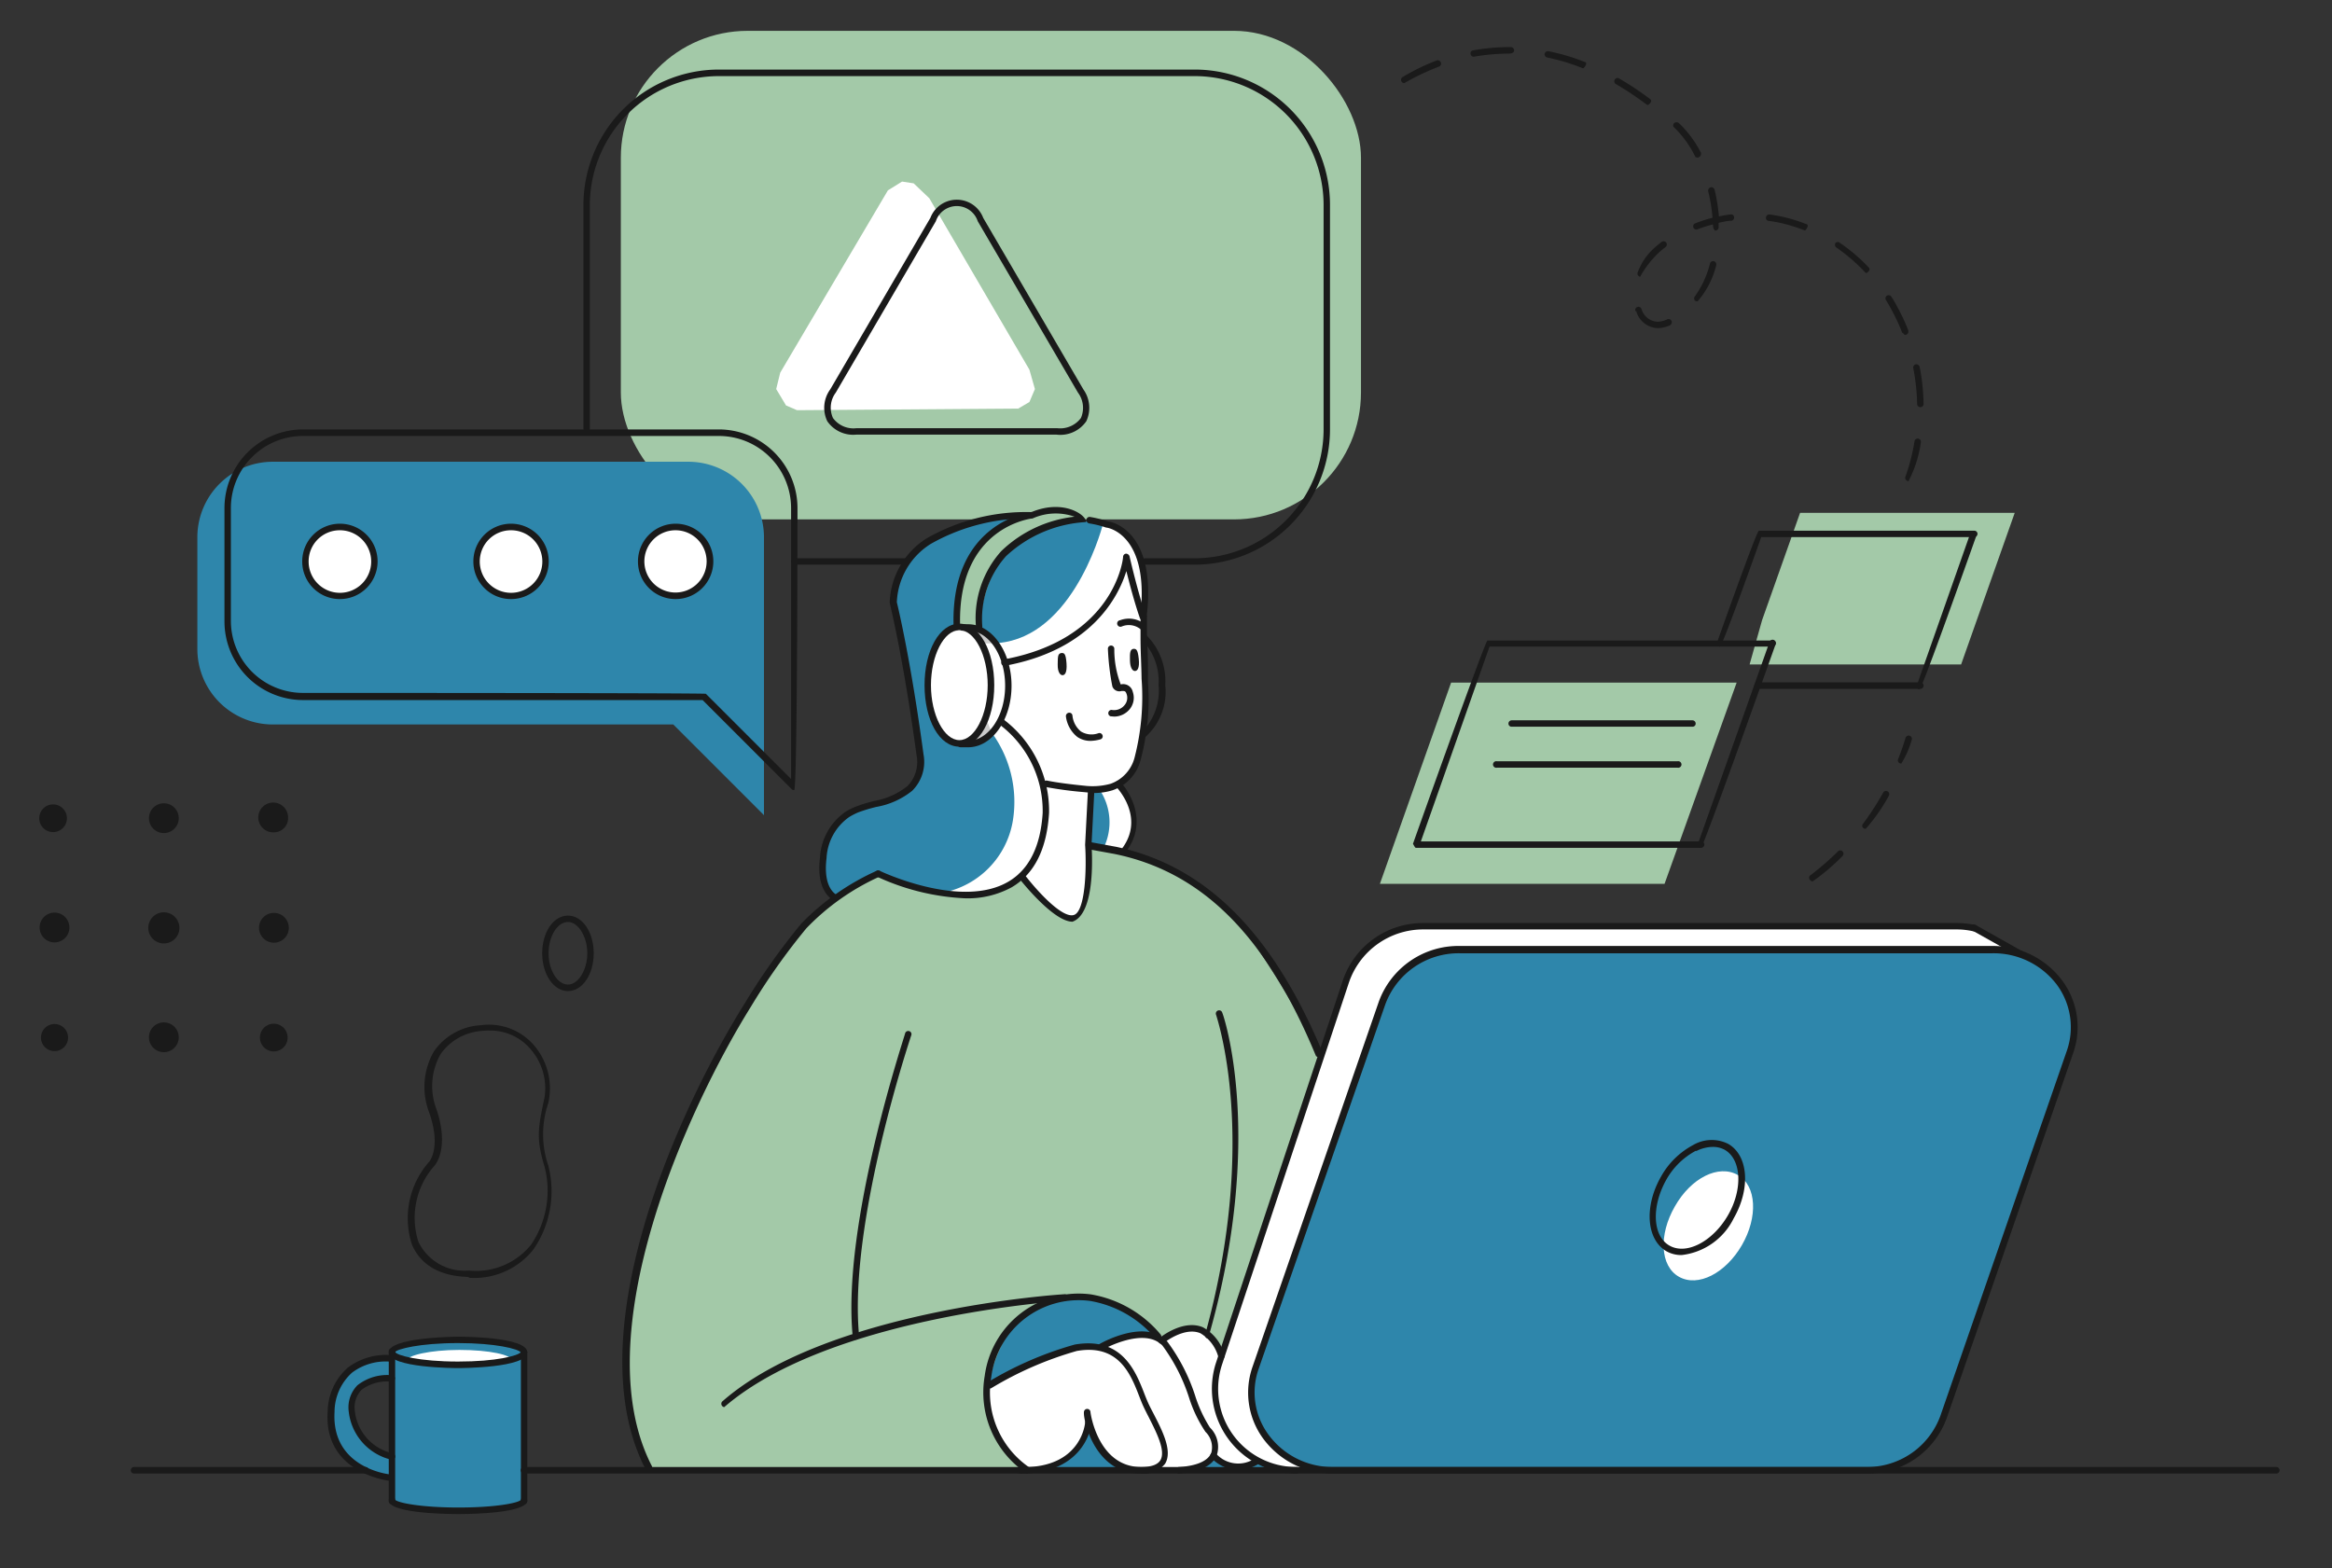 <svg id="Layer_1" data-name="Layer 1" xmlns="http://www.w3.org/2000/svg" viewBox="0 0 156.56 105.29"><rect x="0" y="0" width="156.56" height="105.29" fill="#333333" stroke="none"/><defs><style>.cls-1{fill:#a3c9a8;}.cls-2{fill:#2e86ab;}.cls-3{fill:#fff;}.cls-4{fill:#ccc;}.cls-5{fill:#1a1a1a;}</style></defs><rect class="cls-1" x="41.69" y="2.07" width="49.69" height="32.8" rx="8.52" transform="translate(133.06 36.94) rotate(-180)"/><path class="cls-2" d="M55.94,60.31a3.15,3.15,0,0,1-.69-2.59c.26-1.62.48-2.83,2.2-3.35S61,53.69,61.66,52a11,11,0,0,0-.18-3.18C61.13,46.54,60,40.45,60,40.45a4.77,4.77,0,0,1,2.83-4.4,15.83,15.83,0,0,1,5.79-1.46,38.89,38.89,0,0,1,6.29.76c1.82.55,2,3.14,2,4.2s0,2.22,0,2.22l-9.4,6.72a6.25,6.25,0,0,1,2.44,4c.59,2.86-.07,5.63-1.83,6.73s-5.91,1.5-9-.55Z"/><path class="cls-2" d="M86,98.54l-15.67.17s2.66-3.35,2.93-5.4C73.26,93.31,85.06,98.4,86,98.54Z"/><polygon class="cls-3" points="135.26 63.73 132.54 62.29 94.35 62.29 92.14 63.17 90.78 64.93 81.97 91.19 81.6 93.24 81.82 94.94 82.98 96.89 84.25 97.94 85.64 98.53 88.05 98.53 125.49 98.74 135.26 63.73"/><path class="cls-2" d="M22.23,95.18c0,3.64,4,4,4,4l.16,1.65a11.14,11.14,0,0,0,4.4.58,11.2,11.2,0,0,0,4.4-.58V90.79S34.6,90,31,90s-4.68.67-4.68.67v.46C24.5,91.45,22.23,91.53,22.23,95.18Zm1.37-.76c.11-2.2,2.66-1.86,2.66-1.86v5.23S23.46,97,23.6,94.42Z"/><path class="cls-2" d="M18.31,31H46.23A5.08,5.08,0,0,1,51.29,36V54.73L45.2,48.64H18.31a5.07,5.07,0,0,1-5.06-5.06V36A5.07,5.07,0,0,1,18.31,31Z"/><polygon class="cls-1" points="118.3 41.63 120.85 34.43 135.26 34.43 131.66 44.61 117.46 44.61 118.3 41.63"/><path class="cls-2" d="M89.48,98.71h35.79a5.45,5.45,0,0,0,5.19-3.59L139,70.61a5.27,5.27,0,0,0-5.19-6.88H98a5.44,5.44,0,0,0-5.19,3.59L84.29,91.83A5.27,5.27,0,0,0,89.48,98.71Z"/><path class="cls-1" d="M73.06,56.73s6.91,1,9.92,4.89a69.19,69.19,0,0,1,5.6,9.1L82.05,90.94s-.7-1.57-1.23-1.65a4,4,0,0,0-2.76.63,4.24,4.24,0,0,0-3.86.49,7.6,7.6,0,0,0-4.13.78C68.12,92.26,66.41,93,66.41,93s-.19,3.9,2.44,5.61l-25.13.1s-1.94-4.08-1.66-7.53,1.38-9.87,2.83-12.92,3-7.2,5-10.2a43.51,43.51,0,0,1,5.55-7.25l3.45-2.15S62.72,60.5,65.63,60s3.08-1.24,3.08-1.24,2.1,3.08,3.38,2.89S73.06,56.73,73.06,56.73Z"/><path class="cls-3" d="M30.84,90.63c2,0,3.55.33,3.55.73l-3.55.2-3.55-.2C27.29,91,28.88,90.63,30.84,90.63Z"/><path class="cls-3" d="M75.72,37.85s.88,3,1,3.74.14,4.83.27,6.11S76.5,53.39,73.38,53l-.32,3.71s.33,4.84-1,4.93-3.38-2.89-3.38-2.89a5.61,5.61,0,0,0,1.48-4.23,7.46,7.46,0,0,0-3-6s1-2.48.23-4c0,0,3.36-.55,4.93-2A10.21,10.21,0,0,0,75.72,37.85Z"/><path class="cls-3" d="M66.29,93.07a26,26,0,0,1,4.46-2.19,6.86,6.86,0,0,1,3.17-.47,13.82,13.82,0,0,1,2.4-.73A3.27,3.27,0,0,1,78,90a3,3,0,0,1,1.81-.7,2.34,2.34,0,0,1,2.29,1.64,7.22,7.22,0,0,0-.45,2.74c.17,1,.83,3.58,2.66,4.26,0,0-1.08,1.35-2.68-.08,0,0-1.08,1.07-3.83.85,0,0-2.27.19-3-.58A14.44,14.44,0,0,1,73,95.66a3.78,3.78,0,0,1-3.82,3.08A4,4,0,0,1,67.1,96.5,7.82,7.82,0,0,1,66.29,93.07Z"/><path class="cls-3" d="M112.44,81c-1.09,1.89-1,4,.28,4.72s3.13-.24,4.22-2.12,1-4-.28-4.72S113.53,79.07,112.44,81Z"/><polygon class="cls-1" points="116.59 45.83 97.42 45.83 92.64 59.34 111.75 59.34 116.59 45.83"/><path class="cls-3" d="M43,37.69a2.31,2.31,0,1,0,2.31-2.31A2.31,2.31,0,0,0,43,37.69Z"/><circle class="cls-3" cx="34.3" cy="37.69" r="2.31"/><circle class="cls-3" cx="22.81" cy="37.69" r="2.31"/><polygon class="cls-3" points="69.11 24.82 62.39 13.31 61.34 12.31 60.56 12.19 59.61 12.78 52.38 25.02 52.11 26.12 52.77 27.22 53.51 27.54 68.36 27.43 69.11 26.99 69.48 26.12 69.11 24.82"/><path class="cls-2" d="M75.19,52.59s2,2.62.3,4.61l-2.43-.47L73.38,53A3.72,3.72,0,0,0,75.19,52.59Z"/><path class="cls-4" d="M62.19,46c0,2.16,1.23,3.91,2.75,3.91S67.69,48.2,67.69,46s-1.23-3.91-2.75-3.91S62.19,43.88,62.19,46Z"/><path class="cls-3" d="M62.47,46.14c0,2.11.87,3.81,1.94,3.81s2-1.7,2-3.81-.87-3.8-2-3.8S62.47,44,62.47,46.14Z"/><path class="cls-1" d="M65.73,42.09S66,38.32,68,36.7a8.44,8.44,0,0,1,4.78-1.86,2.63,2.63,0,0,0-1.88-.59,7.24,7.24,0,0,0-4.39,1.58c-1.4,1.08-2.34,3.61-2.12,6.1Z"/><path class="cls-2" d="M66.41,93s4.33-2.5,6.06-2.55l1.45,0s3.17-1.3,3.83-.68a7.43,7.43,0,0,0-6.25-2.68C67.48,87.37,66.4,92.45,66.41,93Z"/><path class="cls-5" d="M128.06,32.29a.22.22,0,0,1-.14-.28,13,13,0,0,0,.61-2.38.21.21,0,0,1,.25-.18.21.21,0,0,1,.18.24,8,8,0,0,1-.83,2.61Zm.65-5.12a14.34,14.34,0,0,0-.26-2.45.22.22,0,0,1,.17-.26.24.24,0,0,1,.26.18,14.17,14.17,0,0,1,.26,2.52.22.22,0,0,1-.43,0Zm-1-4.82a12.47,12.47,0,0,0-.71-1.53c-.12-.23-.25-.45-.38-.67a.21.21,0,0,1,.06-.3.22.22,0,0,1,.3.07c.15.23.28.46.4.69a12.78,12.78,0,0,1,.74,1.59c0,.11,0,.23-.2.29A.23.23,0,0,1,127.76,22.35Zm-17.91-1.46a.21.21,0,0,1,.12-.28.22.22,0,0,1,.28.13,1.18,1.18,0,0,0,1.07.86,1.59,1.59,0,0,0,.66-.16.22.22,0,0,1,.29.11.23.23,0,0,1-.11.29,2,2,0,0,1-.84.19A1.56,1.56,0,0,1,109.85,20.89Zm4-.7a.22.22,0,0,1,0-.31,6.38,6.38,0,0,0,1-2.19.22.22,0,0,1,.27-.15.22.22,0,0,1,.15.26,5.77,5.77,0,0,1-1.25,2.43A.25.25,0,0,1,113.81,20.19Zm-3.73-1.62a.22.22,0,0,1-.12-.29,4.12,4.12,0,0,1,1-1.53q.28-.26.57-.48a.22.22,0,1,1,.27.34,6,6,0,0,0-.54.46,6.8,6.8,0,0,0-1.14,1.51Zm15.08-.36a12.13,12.13,0,0,0-1.86-1.59.22.22,0,0,1-.06-.31.21.21,0,0,1,.3,0,12,12,0,0,1,1.93,1.65c.09.09.08.23-.15.37A.2.2,0,0,1,125.16,18.21ZM115,15.07a7.83,7.83,0,0,0-1.07.34.22.22,0,0,1-.16-.4,9.89,9.89,0,0,1,1.2-.39,11,11,0,0,0-.29-1.78.23.23,0,0,1,.16-.26.22.22,0,0,1,.27.16,12.14,12.14,0,0,1,.29,1.79,7.93,7.93,0,0,1,.85-.14.22.22,0,0,1,0,.43c-.29,0-.58.08-.87.14,0,.1,0,.2,0,.3a.22.22,0,0,1-.22.22C115.13,15.48,115,15.39,115,15.07Zm6.11.38a11.73,11.73,0,0,0-1.27-.41,9.31,9.31,0,0,0-1.1-.21.2.2,0,0,1-.18-.24.22.22,0,0,1,.24-.19,10.62,10.62,0,0,1,1.15.22,11.27,11.27,0,0,1,1.32.43c.11,0,.16.17-.08.42Zm-7.28-4.9a7.16,7.16,0,0,0-1.44-2c-.09-.08-.07-.19,0-.28a.26.26,0,0,1,.33,0,7.33,7.33,0,0,1,1.48,2c0,.1,0,.23-.2.31A.23.23,0,0,1,113.86,10.55ZM110.52,7a21,21,0,0,0-2.06-1.37.22.22,0,0,1,.21-.38,20.82,20.82,0,0,1,2.11,1.4c.1.08.12.21-.13.4A.21.21,0,0,1,110.52,7ZM94.09,5.47a.22.22,0,0,1,.08-.3,14.56,14.56,0,0,1,2.28-1.11.22.22,0,0,1,.28.13.21.21,0,0,1-.12.28,16.3,16.3,0,0,0-2.33,1.11A.21.21,0,0,1,94.09,5.47Zm12.14-.9a13.84,13.84,0,0,0-2.36-.71.22.22,0,0,1-.17-.25.22.22,0,0,1,.26-.17,13.73,13.73,0,0,1,2.43.72c.12,0,.17.17-.08.42Zm-7.5-.94a.2.2,0,0,1,.17-.25,14.11,14.11,0,0,1,2.53-.22.22.22,0,0,1,.22.22c0,.12-.08.21-.37.22a13.48,13.48,0,0,0-2.34.21A.21.21,0,0,1,98.73,3.63Z"/><path class="cls-3" d="M66.53,43.19c5.27,0,7.33-7.32,7.52-8,.3.06.58.12.81.19,1.82.55,2,3.14,2,4.2s0,2.22,0,2.22L69,47.42C66.35,45.88,62.63,43.21,66.53,43.19Z"/><path class="cls-3" d="M68,55.09a7.87,7.87,0,0,0-1.42-5.9,28.14,28.14,0,0,1-1.28-3.86c.08-.24,4,.12,6.11.34l-4,2.82a6.25,6.25,0,0,1,2.44,4c.59,2.86-.07,5.63-1.83,6.73a8.49,8.49,0,0,1-5.35.8A5.91,5.91,0,0,0,68,55.09Z"/><path class="cls-3" d="M73.81,53a2.7,2.7,0,0,0,1.38-.41s2,2.62.3,4.61l-1.4-.27A3.93,3.93,0,0,0,73.81,53Z"/><path class="cls-5" d="M31.41,85.73c-2.38-.07-3.36-1.23-3.76-2.19A5.72,5.72,0,0,1,28.81,78s.84-.94,0-3.32a4.78,4.78,0,0,1,.32-4.09,4.1,4.1,0,0,1,3.15-1.76,4,4,0,0,1,3.53,1.3,4.46,4.46,0,0,1,1,3.93,6.47,6.47,0,0,0,0,4.19,6.9,6.9,0,0,1-1,5.64,5.07,5.07,0,0,1-4.28,1.9Zm1-16.52a3.69,3.69,0,0,0-2.83,1.56,4.35,4.35,0,0,0-.27,3.72c.87,2.62-.09,3.71-.13,3.76a5.27,5.27,0,0,0-1.09,5.12,3.43,3.43,0,0,0,3.38,1.93,4.75,4.75,0,0,0,4.18-1.73,6.46,6.46,0,0,0,.91-5.24c-.58-1.91-.44-2.59,0-4.66a4,4,0,0,0-1-3.3,3.52,3.52,0,0,0-2.69-1.18A3.77,3.77,0,0,0,32.37,69.21Z"/><path class="cls-5" d="M36.4,64c0-1.42.76-2.53,1.73-2.53s1.73,1.11,1.73,2.53-.76,2.54-1.73,2.54S36.4,65.4,36.4,64Zm.43,0c0,1.14.6,2.1,1.3,2.1s1.3-1,1.3-2.1-.6-2.1-1.3-2.1S36.83,62.84,36.83,64Z"/><path class="cls-5" d="M26.31,98a.23.23,0,0,0,.22-.17.22.22,0,0,0-.17-.26,3.27,3.27,0,0,1-2.54-2.86,1.71,1.71,0,0,1,.46-1.41,2.89,2.89,0,0,1,2-.54.24.24,0,0,0,.24-.19.22.22,0,0,0-.2-.24A3.24,3.24,0,0,0,24,93a2.11,2.11,0,0,0-.59,1.75A3.74,3.74,0,0,0,26.27,98Z"/><path class="cls-5" d="M26.22,99.42a.21.21,0,0,0,.21-.2.2.2,0,0,0-.19-.23c-.17,0-4-.45-3.78-4.2a3.56,3.56,0,0,1,1.17-2.63,3.75,3.75,0,0,1,2.6-.74.22.22,0,0,0,.24-.2.22.22,0,0,0-.19-.24,4.26,4.26,0,0,0-2.93.84A4,4,0,0,0,22,94.75c-.3,4.18,4.13,4.67,4.18,4.67Z"/><path class="cls-5" d="M26.1,100.73a.23.23,0,0,1,.21-.24.19.19,0,0,1,.21.19c.17.22,1.78.53,4.26.53s4-.3,4.19-.51a.21.21,0,0,1,.21-.19.22.22,0,0,1,.22.22c0,.87-3.85.92-4.62.92S26.1,101.6,26.1,100.73Z"/><path class="cls-5" d="M35.18,101a.22.22,0,0,0,.22-.22V90.79a.21.21,0,0,0-.22-.21.21.21,0,0,0-.21.21v9.94A.21.21,0,0,0,35.18,101Z"/><path class="cls-5" d="M26.31,101a.22.22,0,0,0,.22-.22v-10a.22.22,0,1,0-.43,0v10A.21.21,0,0,0,26.31,101Z"/><path class="cls-5" d="M26.1,90.79c0-1,4.46-1.05,4.65-1.05s4.65,0,4.65,1.05-4.46,1.06-4.65,1.06S26.1,91.84,26.1,90.79Zm4.65-.62c-2.6,0-4.11.41-4.22.6.11.23,1.62.64,4.22.64s4-.39,4.21-.62C34.78,90.56,33.28,90.17,30.75,90.17Z"/><path class="cls-5" d="M56.11,60.52c.25-.21.22-.34.11-.4-.85-.5-.82-1.78-.73-2.5A3.59,3.59,0,0,1,57,54.86a4.5,4.5,0,0,1,.62-.32,10.44,10.44,0,0,1,1.23-.37,5.25,5.25,0,0,0,2.39-1.08A2.73,2.73,0,0,0,62,50.64c-.85-6.3-1.7-9.83-1.79-10.21a4.85,4.85,0,0,1,2.27-3.91,13.11,13.11,0,0,1,6.72-1.71.21.21,0,0,0,.21-.22.21.21,0,0,0-.21-.21,13.47,13.47,0,0,0-7,1.77,5.31,5.31,0,0,0-2.47,4.29c0,.1.91,3.64,1.8,10.25a2.32,2.32,0,0,1-.6,2.08,5,5,0,0,1-2.21,1,9.45,9.45,0,0,0-1.28.39,4.44,4.44,0,0,0-.69.35,4,4,0,0,0-1.7,3.07c-.18,1.43.16,2.47,1,2.93Z"/><path class="cls-5" d="M76.78,41.52a.21.21,0,0,0,.21-.2C77.66,35.49,74.5,35,74.37,35a7.88,7.88,0,0,0-1.17-.29.21.21,0,0,0-.26.17.23.23,0,0,0,.18.26,6.51,6.51,0,0,1,1.14.28c.16,0,2.92.51,2.3,5.91a.23.23,0,0,0,.19.24Z"/><path class="cls-5" d="M48.62,94.47c7.1-6.13,22.73-7.13,22.89-7.14a.23.23,0,0,0,.21-.23.26.26,0,0,0-.23-.21c-.16,0-15.94,1-23,7.2a.22.22,0,0,0,0,.31A.2.2,0,0,0,48.62,94.47Z"/><path class="cls-5" d="M43.57,98.76c.21-.08.25-.21.2-.32-4.54-8.77,2.36-24,6.64-30.85a43.75,43.75,0,0,1,3.72-5.26,15.84,15.84,0,0,1,4.93-3.48.21.21,0,0,0,.09-.29.22.22,0,0,0-.29-.1A16.48,16.48,0,0,0,53.8,62,45.21,45.21,0,0,0,50,67.36c-4.64,7.42-11.27,22.35-6.66,31.28A.24.24,0,0,0,43.57,98.76Z"/><path class="cls-5" d="M88.58,70.94c.19-.06.24-.19.2-.3l-.24-.57c-3.34-7.71-7.79-12-13.62-13.22l-1.82-.33L73,57l1.81.33c5.75,1.17,10,5.29,13.3,13l.24.57A.21.21,0,0,0,88.58,70.94Z"/><path class="cls-5" d="M73.39,53.24a4.23,4.23,0,0,0,1.29-.18A2.91,2.91,0,0,0,76.58,51a15.52,15.52,0,0,0,.49-5.16c0-1.15,0-2-.07-3l0-1.41c0-.23-.17-.3-.29-.26a.22.22,0,0,0-.14.28l0,1.4c0,.91.06,1.81.07,2.72a16.19,16.19,0,0,1-.46,5.25,2.54,2.54,0,0,1-1.62,1.8,4.57,4.57,0,0,1-1.76.13c-.71-.07-1.76-.19-2.49-.34a.22.22,0,1,0-.09.43,25.5,25.5,0,0,0,2.55.34Z"/><path class="cls-5" d="M67.46,44.7c5.84-1.07,7.63-4.65,8.16-6.36.21.85.55,2.13.9,3.14a.21.21,0,0,0,.27.14.22.22,0,0,0,.14-.28c-.56-1.62-1.1-4-1.1-4a.26.26,0,0,0-.23-.17.22.22,0,0,0-.2.2c0,.23-.63,5.54-8,6.9a.22.22,0,0,0-.18.25A.21.21,0,0,0,67.46,44.7Z"/><path class="cls-5" d="M71.26,43.84c.17,0,.29,0,.34.68s-.13.82-.28.81-.32-.22-.31-.72S71,43.88,71.26,43.84Z"/><path class="cls-5" d="M76.09,43.56c.17,0,.29,0,.36.66s-.1.83-.26.83-.32-.22-.33-.71S75.86,43.6,76.09,43.56Z"/><path class="cls-5" d="M76.72,42.3c.25-.16.24-.3.15-.38a1.69,1.69,0,0,0-1.67-.28.22.22,0,1,0,.11.42,1.25,1.25,0,0,1,1.27.19A.19.19,0,0,0,76.72,42.3Z"/><path class="cls-5" d="M72,61.88c1.52-.53,1.33-4.39,1.28-5.16l.19-3.64a.21.21,0,0,0-.2-.22.22.22,0,0,0-.23.2l-.19,3.66c.11,1.69,0,4.42-.73,4.7S69.77,60,68.76,58.69a.22.22,0,0,0-.35.27C68.82,59.48,70.8,61.88,72,61.88Z"/><path class="cls-5" d="M75.57,57.22c1.83-2.42-.32-4.7-.34-4.72a.22.22,0,0,0-.31,0,.2.2,0,0,0,0,.3c.07.09,1.92,2,.48,4.07a.22.22,0,0,0,0,.31A.28.28,0,0,0,75.57,57.22Z"/><path class="cls-5" d="M64.81,60.31a6.16,6.16,0,0,0,3.11-.74c1.52-.89,2.36-2.56,2.51-5a7.7,7.7,0,0,0-3.07-6.28.22.22,0,1,0-.26.35A7.25,7.25,0,0,1,70,54.58c-.14,2.25-.92,3.8-2.3,4.61-3.18,1.87-8.59-.7-8.65-.73a.23.23,0,0,0-.29.1.22.22,0,0,0,.1.29A15.75,15.75,0,0,0,64.81,60.31Z"/><path class="cls-5" d="M57.46,89.94a.22.22,0,0,0,.22-.23c-.75-7.55,3.46-20.08,3.5-20.21a.21.21,0,0,0-.13-.27.22.22,0,0,0-.28.13c0,.13-4.28,12.76-3.52,20.39A.21.21,0,0,0,57.46,89.94Z"/><path class="cls-5" d="M73.22,49.74a2.64,2.64,0,0,0,.65-.1.21.21,0,0,0,.15-.27.22.22,0,0,0-.26-.15,1.36,1.36,0,0,1-1.19-.11A1.58,1.58,0,0,1,72,48.05a.21.21,0,0,0-.24-.2.23.23,0,0,0-.2.24,2.1,2.1,0,0,0,.76,1.38A1.54,1.54,0,0,0,73.22,49.74Z"/><path class="cls-5" d="M53.32,37.91H60.8A.21.21,0,0,0,61,37.7a.22.22,0,0,0-.22-.22H53.32a.21.21,0,0,0-.21.22A.21.21,0,0,0,53.32,37.91Z"/><path class="cls-5" d="M76.87,37.91h3.34a9.09,9.09,0,0,0,9.08-9.08V13.76a9.09,9.09,0,0,0-9.08-9.09H48.26a9.1,9.1,0,0,0-9.09,9.09V28.83a.21.21,0,0,0,.22.21.21.21,0,0,0,.21-.21V13.76a8.67,8.67,0,0,1,8.66-8.65H80.21a8.66,8.66,0,0,1,8.65,8.65V28.83a8.66,8.66,0,0,1-8.65,8.65H76.87a.22.22,0,0,0-.22.22A.21.21,0,0,0,76.87,37.91Z"/><path class="cls-5" d="M55.54,28.28a2.09,2.09,0,0,1,.2-2.14l6.72-11.51a1.9,1.9,0,0,1,3.55,0l6.72,11.51a2.13,2.13,0,0,1,.2,2.14,2.12,2.12,0,0,1-2,.9H57.48A2.11,2.11,0,0,1,55.54,28.28Zm7.29-13.43L56.11,26.36a1.68,1.68,0,0,0-.19,1.7,1.7,1.7,0,0,0,1.56.69H71a1.73,1.73,0,0,0,1.57-.69,1.71,1.71,0,0,0-.2-1.7L65.64,14.85a1.48,1.48,0,0,0-2.81,0Z"/><path class="cls-5" d="M111.87,84c-1.34-.78-1.5-3-.36-5a5.33,5.33,0,0,1,2.15-2.12,2.47,2.47,0,0,1,2.37-.08c1.35.78,1.51,3,.36,5a4.45,4.45,0,0,1-3.49,2.46A2,2,0,0,1,111.87,84Zm2-6.75a4.91,4.91,0,0,0-2,1.95c-1,1.78-.94,3.76.2,4.42s2.9-.26,3.92-2,.94-3.76-.19-4.42A1.64,1.64,0,0,0,115,77,2.52,2.52,0,0,0,113.86,77.29Z"/><path class="cls-5" d="M9,98.93H24.54a.22.22,0,0,0,0-.44H9a.22.22,0,0,0,0,.44Z"/><path class="cls-5" d="M35.18,98.93H152.82a.22.22,0,0,0,0-.44H35.18a.22.22,0,0,0,0,.44Z"/><path class="cls-5" d="M87.05,98.93a.22.22,0,0,0,0-.44,5.24,5.24,0,0,1-5-6.9L90.55,66a5.26,5.26,0,0,1,5-3.6h35.79a5,5,0,0,1,1.16.13.22.22,0,0,0,.1-.43,5.92,5.92,0,0,0-1.26-.13H95.54a5.67,5.67,0,0,0-5.4,3.89L81.65,91.45a5.69,5.69,0,0,0,5.4,7.48Z"/><path class="cls-5" d="M84.78,96.55a5.23,5.23,0,0,1-.69-4.79l8.48-24.52A5.68,5.68,0,0,1,98,63.51h35.79a5.76,5.76,0,0,1,4.7,2.38,5.23,5.23,0,0,1,.7,4.79l-8.49,24.51a5.65,5.65,0,0,1-5.4,3.74H89.48A5.78,5.78,0,0,1,84.78,96.55ZM98,64a5.24,5.24,0,0,0-5,3.44L84.5,91.9a4.76,4.76,0,0,0,.64,4.39,5.31,5.31,0,0,0,4.34,2.2h35.79a5.23,5.23,0,0,0,5-3.44l8.49-24.51a4.81,4.81,0,0,0-.65-4.4A5.32,5.32,0,0,0,133.76,64Z"/><path class="cls-5" d="M76.56,98.93a1.81,1.81,0,0,0,1.66-.66c.52-.86-.2-2.24-.77-3.35-.12-.23-.23-.44-.32-.63s-.19-.43-.29-.69c-.6-1.54-1.5-3.88-4.69-3.33a23.68,23.68,0,0,0-5.87,2.55.22.22,0,0,0,0,.31.21.21,0,0,0,.3.05,23.57,23.57,0,0,1,5.71-2.48c2.82-.49,3.62,1.56,4.2,3.06.1.26.2.51.3.72s.2.41.32.64c.5,1,1.18,2.28.79,2.92q-.28.45-1.29.45c-2.91,0-3.4-3.64-3.4-3.68a.22.22,0,0,0-.44,0C72.72,95.32,73.48,98.93,76.56,98.93Z"/><path class="cls-5" d="M79.14,98.93c1.75-.12,2.35-.73,2.55-1.23a1.82,1.82,0,0,0-.46-1.86,9,9,0,0,1-1-2.16,12.58,12.58,0,0,0-1.87-3.62c-1.44-1.57-4.4.09-4.52.16a.21.21,0,0,0-.08.3.22.22,0,0,0,.29.08s2.78-1.56,4-.25a12.14,12.14,0,0,1,1.78,3.49,8.88,8.88,0,0,0,1.1,2.29,1.44,1.44,0,0,1,.39,1.41c-.22.55-1,.88-2.16.95a.22.22,0,0,0,0,.44Z"/><path class="cls-5" d="M68.87,98.93c4.13-.2,4.42-3.38,4.42-3.41a.21.21,0,0,0-.2-.23.23.23,0,0,0-.24.2c0,.11-.26,2.83-3.78,3a3,3,0,0,1-.61,0,.23.23,0,0,0-.25.19.22.22,0,0,0,.19.24A3.59,3.59,0,0,0,68.87,98.93Z"/><path class="cls-5" d="M69,98.93c.24-.2.22-.34.12-.4a6.1,6.1,0,0,1-2.57-6.08,5.92,5.92,0,0,1,6.63-5.11,7.35,7.35,0,0,1,4.41,2.54.23.23,0,0,0,.31,0,.22.22,0,0,0,0-.31,7.77,7.77,0,0,0-4.67-2.67,6.36,6.36,0,0,0-7.12,5.47,6.53,6.53,0,0,0,2.76,6.51A.17.17,0,0,0,69,98.93Z"/><path class="cls-5" d="M82,91.25c.17,0,.24-.16.21-.27a3,3,0,0,0-1.45-1.87c-1.33-.56-2.85.67-2.92.72a.22.22,0,0,0,.28.34s1.39-1.12,2.47-.66a2.67,2.67,0,0,1,1.2,1.58A.21.21,0,0,0,82,91.25Z"/><path class="cls-5" d="M83.11,98.69a2.71,2.71,0,0,0,1.32-.37.22.22,0,0,0-.22-.38,2,2,0,0,1-2.59-.37.21.21,0,0,0-.3,0,.22.22,0,0,0,0,.31A2.57,2.57,0,0,0,83.11,98.69Z"/><path class="cls-5" d="M64.48,50.17H65c1.61,0,2.91-1.86,2.91-4.13S66.6,41.91,65,41.91h-.37a.22.22,0,0,0-.22.22.21.21,0,0,0,.22.21H65c1.37,0,2.48,1.66,2.48,3.7S66.36,49.73,65,49.73h-.51a.22.22,0,0,0,0,.44Z"/><path class="cls-5" d="M62.07,46c0-2.32,1-4.13,2.34-4.13s2.34,1.81,2.34,4.13-1,4.13-2.34,4.13S62.07,48.35,62.07,46Zm.43,0c0,2,.88,3.69,1.91,3.69S66.31,48,66.31,46s-.87-3.7-1.9-3.7S62.5,44,62.5,46Z"/><path class="cls-5" d="M76.86,49.51A4.06,4.06,0,0,0,78.23,46,4.37,4.37,0,0,0,77,42.68a.22.22,0,1,0-.29.32,4,4,0,0,1,1.07,3,3.9,3.9,0,0,1-1.07,3.09.22.22,0,0,0,0,.31A.2.2,0,0,0,76.86,49.51Z"/><path class="cls-5" d="M65.73,42.3a.22.22,0,0,0,.22-.22,6.32,6.32,0,0,1,1.59-4.74,8.54,8.54,0,0,1,5.37-2.29c.06-.44-1.46-1.57-3.64-.68-.48.07-5.48.88-5.25,7.73a.22.22,0,0,0,.22.2.22.22,0,0,0,.22-.22c-.23-6.75,4.83-7.27,4.88-7.28a3.79,3.79,0,0,1,2.8-.11A8.42,8.42,0,0,0,67.22,37a6.73,6.73,0,0,0-1.7,5.06A.21.21,0,0,0,65.73,42.3Z"/><path class="cls-5" d="M81.12,89.82C85,76.34,82.09,68,82.06,68a.22.22,0,1,0-.41.15c0,.08,2.9,8.26-.74,21.44a.22.22,0,0,0,.15.27Z"/><path class="cls-5" d="M135.68,64.27c.24-.21.21-.34.1-.4l-3.14-1.77a.21.21,0,0,0-.29.08.23.23,0,0,0,.08.3l3.14,1.76A.2.2,0,0,0,135.68,64.27Z"/><path class="cls-5" d="M18.39,55.88a1,1,0,1,1,.95-1A.95.95,0,0,1,18.39,55.88Z"/><path class="cls-5" d="M11,55.93a1,1,0,1,1,1-1A1,1,0,0,1,11,55.93Z"/><path class="cls-5" d="M3.66,55.86a.93.93,0,1,1,0-1.85.93.93,0,0,1,0,1.85Z"/><path class="cls-5" d="M18.39,63.29a1,1,0,1,1,1-1A1,1,0,0,1,18.39,63.29Z"/><path class="cls-5" d="M11,63.34a1,1,0,0,1,0-2.09,1,1,0,1,1,0,2.09Z"/><path class="cls-5" d="M3.66,63.27a1,1,0,1,1,1-1A1,1,0,0,1,3.66,63.27Z"/><path class="cls-5" d="M18.39,70.59a.93.93,0,1,1,.92-.93A.93.93,0,0,1,18.39,70.59Z"/><path class="cls-5" d="M11,70.64a1,1,0,1,1,1-1A1,1,0,0,1,11,70.64Z"/><path class="cls-5" d="M3.66,70.57a.91.91,0,1,1,.91-.91A.91.91,0,0,1,3.66,70.57Z"/><path class="cls-5" d="M53.17,53l-6-6H20.34a5.28,5.28,0,0,1-5.27-5.28V34.11a5.28,5.28,0,0,1,5.27-5.28H48.26a5.29,5.29,0,0,1,5.28,5.28s0,18.72-.22,18.93A.22.22,0,0,1,53.17,53ZM20.34,29.27a4.84,4.84,0,0,0-4.84,4.84v7.57a4.84,4.84,0,0,0,4.84,4.84s26.9,0,27.05.06l5.72,5.72V34.11a4.85,4.85,0,0,0-4.85-4.84Z"/><path class="cls-5" d="M31.78,37.69a2.53,2.53,0,1,1,2.52,2.53A2.52,2.52,0,0,1,31.78,37.69Zm.43,0A2.1,2.1,0,1,0,34.3,35.6,2.09,2.09,0,0,0,32.21,37.69Z"/><path class="cls-5" d="M42.83,37.69a2.53,2.53,0,1,1,2.52,2.53A2.52,2.52,0,0,1,42.83,37.69Zm.43,0a2.09,2.09,0,1,0,2.09-2.09A2.09,2.09,0,0,0,43.26,37.69Z"/><path class="cls-5" d="M20.29,37.69a2.53,2.53,0,1,1,2.52,2.53A2.52,2.52,0,0,1,20.29,37.69Zm.43,0a2.1,2.1,0,1,0,2.09-2.09A2.09,2.09,0,0,0,20.72,37.69Z"/><path class="cls-5" d="M95.08,56.92H114.2a.22.22,0,0,0,.22-.22.21.21,0,0,0-.22-.21H95.39L100,43.41h19a.22.22,0,0,0,.22-.22A.21.21,0,0,0,119,43H99.86c-.2.14-5,13.65-5,13.65C95,56.89,95,56.92,95.08,56.92Z"/><path class="cls-5" d="M114.2,56.92c.2-.14,5-13.65,5-13.65a.22.22,0,1,0-.41-.15L114,56.63a.22.22,0,0,0,.14.28Z"/><path class="cls-5" d="M118,46.25h10.92a.22.22,0,0,0,0-.44H118a.22.22,0,0,0,0,.44Z"/><path class="cls-5" d="M115.48,43.41c.21-.14,2.76-7.35,2.76-7.35h14.3a.22.22,0,0,0,.22-.22.21.21,0,0,0-.22-.21H118.08c-.2.14-2.8,7.49-2.8,7.49a.22.22,0,0,0,.13.28Z"/><path class="cls-5" d="M128.89,46.25c.21-.15,3.81-10.33,3.81-10.33a.22.22,0,0,0-.41-.15L128.69,46a.22.22,0,0,0,.13.28Z"/><path class="cls-5" d="M101.49,48.79h12.13a.21.21,0,0,0,.22-.21.22.22,0,0,0-.22-.22H101.49a.22.22,0,0,0-.22.22A.21.21,0,0,0,101.49,48.79Z"/><path class="cls-5" d="M100.5,51.54h12.12a.22.22,0,1,0,0-.43H100.5a.22.22,0,1,0,0,.43Z"/><path class="cls-5" d="M121.52,59.08a.2.2,0,0,1,0-.3,18.1,18.1,0,0,0,1.87-1.62.21.21,0,0,1,.31,0,.23.23,0,0,1,0,.31,14.35,14.35,0,0,1-2,1.7A.2.2,0,0,1,121.52,59.08Zm3.57-3.49a.2.2,0,0,1,0-.3,20,20,0,0,0,1.34-2.08.21.21,0,0,1,.29-.08.21.21,0,0,1,.09.29,11.8,11.8,0,0,1-1.55,2.22A.21.21,0,0,1,125.09,55.59Zm2.47-4.34a.21.21,0,0,1-.13-.28c.18-.46.35-.93.49-1.4a.22.22,0,1,1,.42.12,6.14,6.14,0,0,1-.7,1.58Z"/><path class="cls-5" d="M74.81,48.11a1.36,1.36,0,0,0,1-.46,1.21,1.21,0,0,0,.24-1.2.66.66,0,0,0-.81-.5,6.54,6.54,0,0,1-.43-2.41.22.22,0,0,0-.23-.2.21.21,0,0,0-.2.23,16.38,16.38,0,0,0,.3,2.52.5.5,0,0,0,.62.3c.21,0,.26,0,.33.19a.76.76,0,0,1-.15.78.9.9,0,0,1-.85.3.22.22,0,0,0-.07.43Z"/></svg>